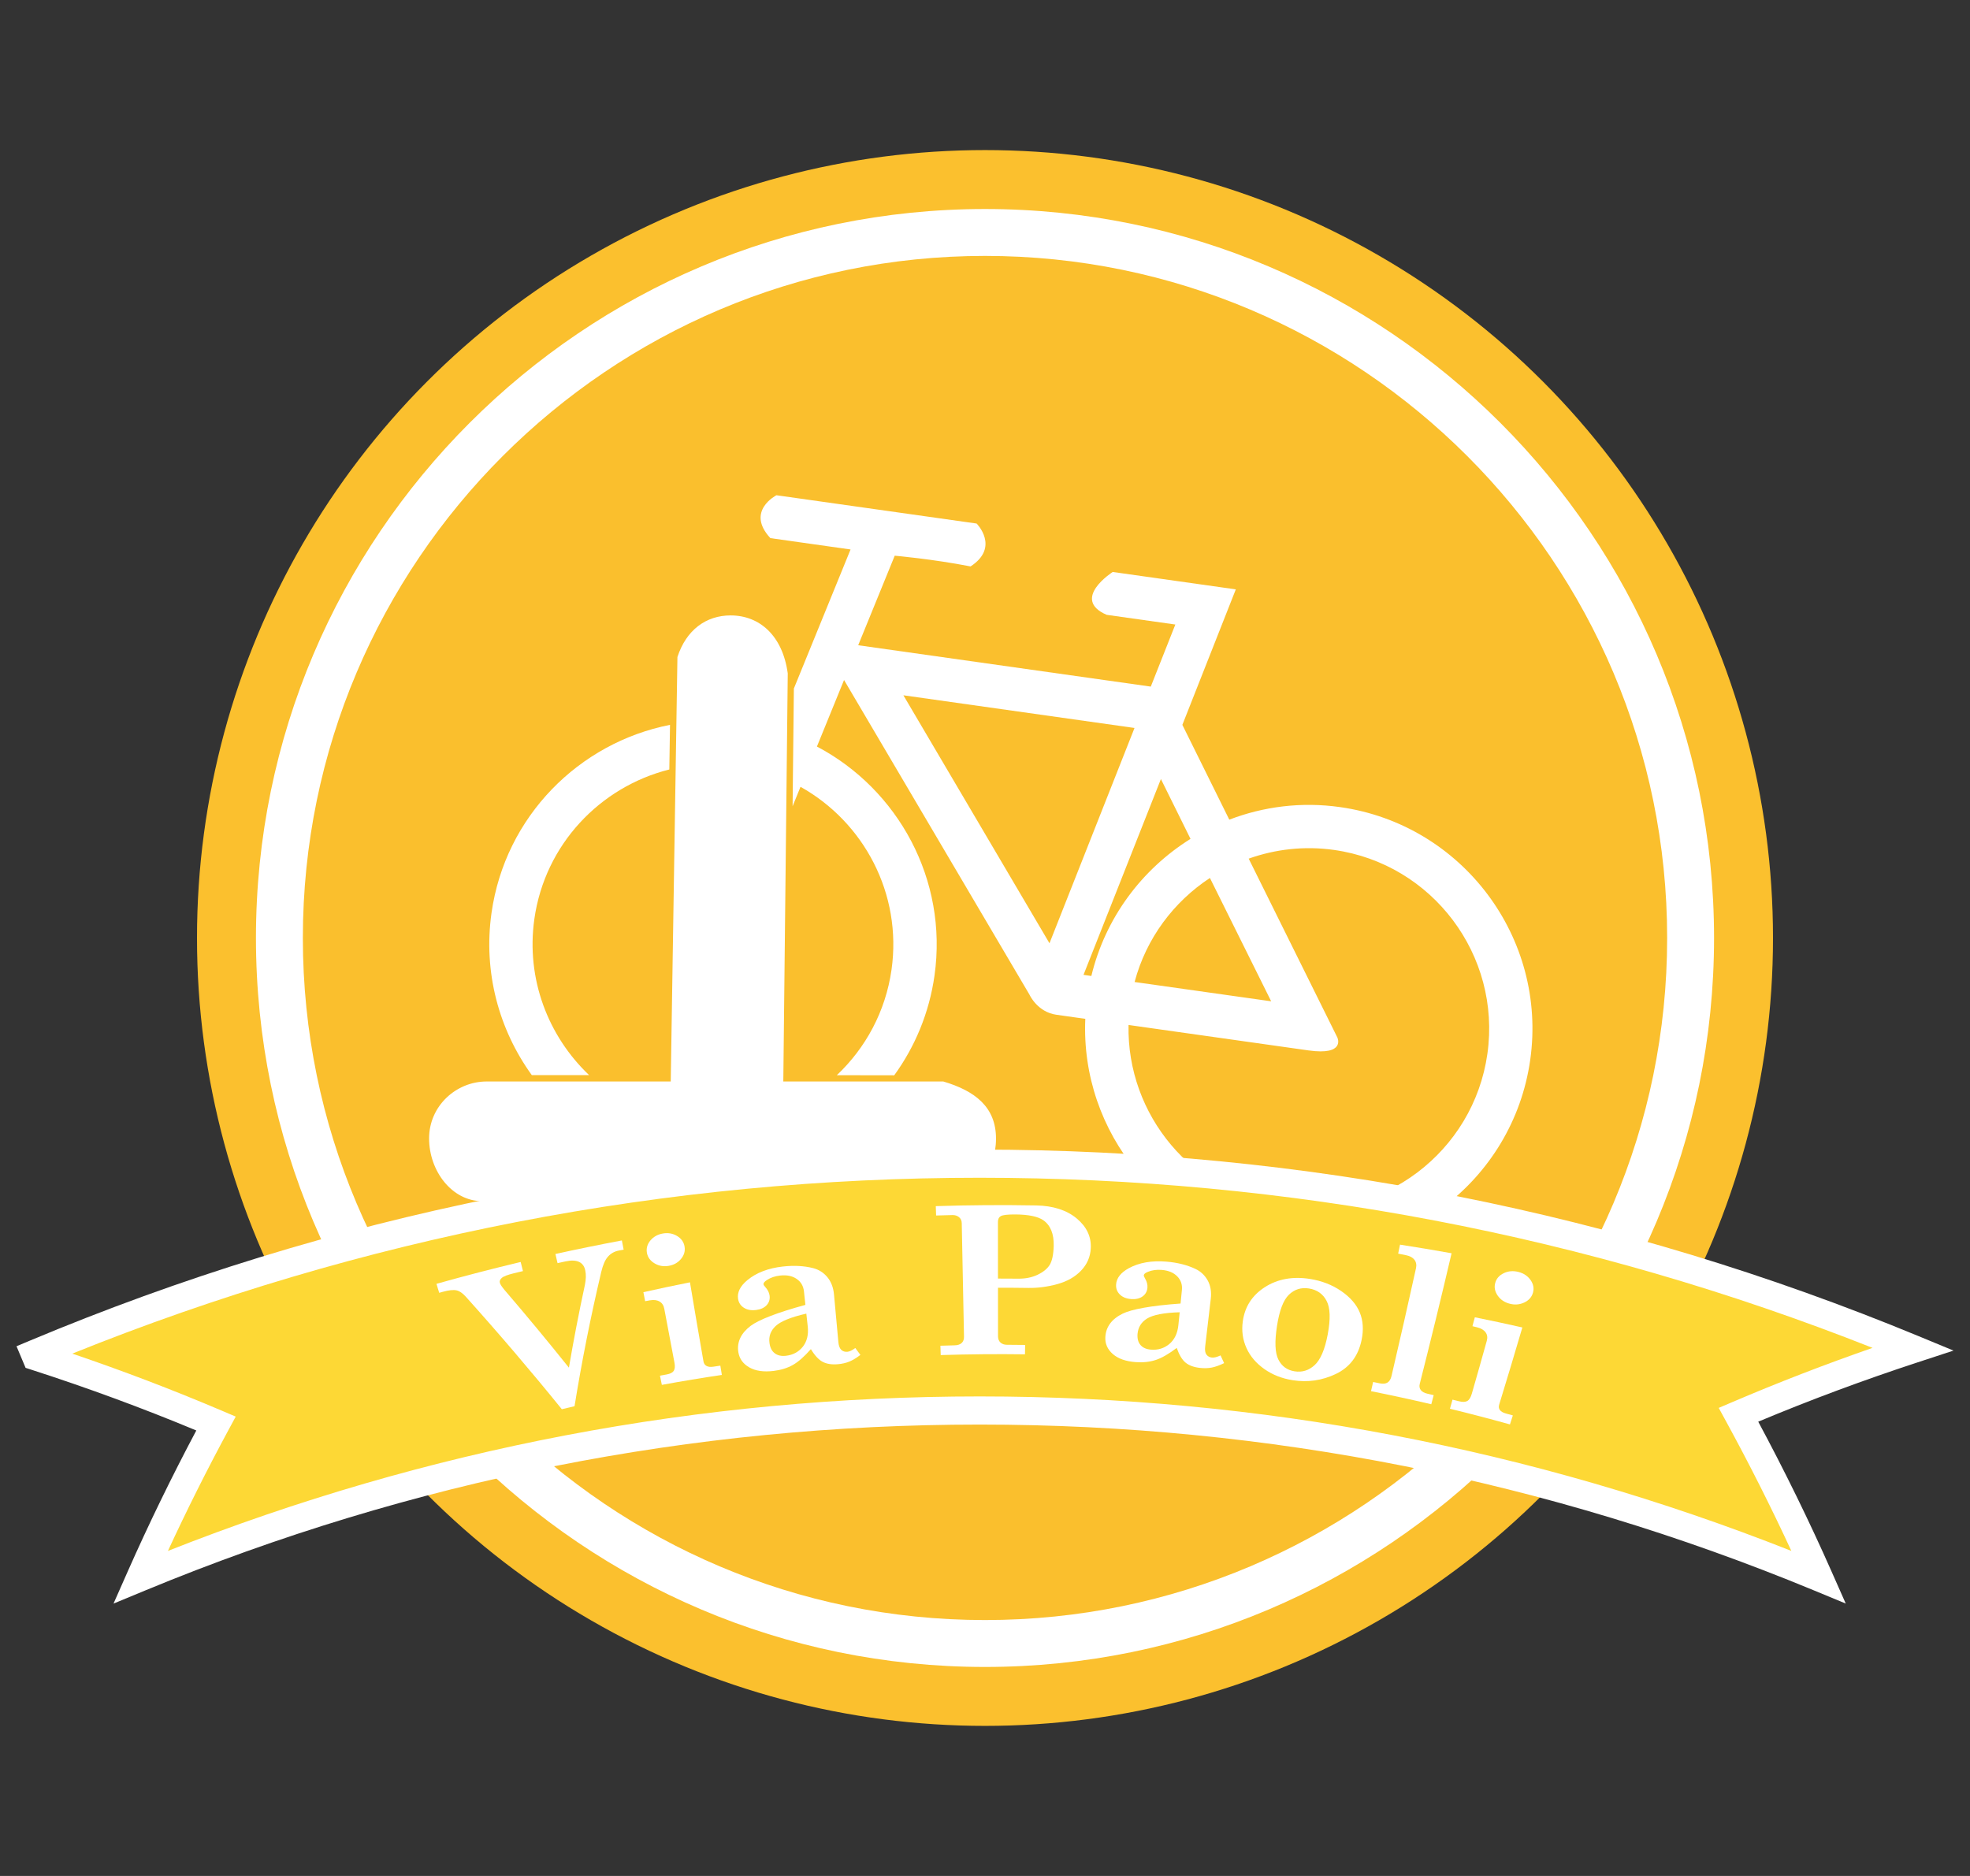 <?xml version="1.0" encoding="utf-8"?>
<!-- Generator: Adobe Illustrator 16.0.4, SVG Export Plug-In . SVG Version: 6.00 Build 0)  -->
<!DOCTYPE svg PUBLIC "-//W3C//DTD SVG 1.1//EN" "http://www.w3.org/Graphics/SVG/1.1/DTD/svg11.dtd">
<svg version="1.1" id="Livello_1" xmlns="http://www.w3.org/2000/svg" xmlns:xlink="http://www.w3.org/1999/xlink" x="0px" y="0px"
	 width="210px" height="200px" viewBox="0 0 210 200" enable-background="new 0 0 210 200" xml:space="preserve">
<rect x="0" y="0" width="210" height="200" fill="#333333" stroke="none"/>
<g>
	<circle fill="#FBC02E" cx="105" cy="100" r="84"/>
	<circle fill="#FABF2D" cx="105" cy="100" r="75.216"/>
	<path fill="#FFFFFF" d="M104.999,177.717c-42.853,0-77.715-34.864-77.715-77.717s34.862-77.717,77.715-77.717
		S182.716,57.147,182.716,100S147.852,177.717,104.999,177.717z M104.999,27.283c-40.095,0-72.715,32.621-72.715,72.717
		s32.62,72.717,72.715,72.717c40.097,0,72.717-32.621,72.717-72.717S145.096,27.283,104.999,27.283z"/>
	<path fill="#FFFFFF" d="M100.554,115.299H83.5l0.474-43.506c-0.551-4.04-3.011-6.182-6.093-6.182c-2.601,0-4.729,1.54-5.668,4.439
		L71.5,115.299H51.906h-0.035c-3.244,0-6.13,2.607-6.13,6.072c0,3.465,2.431,6.689,5.675,6.689c0.036,0,0.055,0.002,0.084,0.003
		v0.236h19.483H83.53h17.023c3.381,0,5.62-3.534,5.62-6.908C106.174,118.019,103.935,116.299,100.554,115.299z M51.516,128.064
		C52.047,128.082,51.592,128.215,51.516,128.064L51.516,128.064z"/>
	<g>
		<path fill="#FFFFFF" d="M142.847,86.046c-4.127-0.584-8.157-0.06-11.806,1.339l-5.002-10.106l5.697-14.445l-13.121-1.856
			c0,0-4.514,2.895-0.646,4.569c2.888,0.409,7.321,1.035,7.321,1.035l-2.617,6.618l-31.19-4.41l3.894-9.546
			c0,0,4.04,0.353,8.083,1.144c3.158-2.052,0.647-4.572,0.647-4.572l-21.339-3.017c0,0-3.323,1.685-0.646,4.572
			c4.673,0.662,8.547,1.209,8.547,1.209l-6.043,14.824L84.49,85.956c0.516-1.266,0.844-2.071,0.844-2.071
			c6.745,3.762,10.848,11.399,9.703,19.49c-0.633,4.477-2.778,8.369-5.834,11.256l6.121,0.01c2.209-3.044,3.73-6.652,4.293-10.629
			c1.447-10.223-3.878-19.858-12.533-24.421l2.891-7.094l19.763,33.538c0,0,0.828,1.862,2.876,2.151
			c2.043,0.289,3.078,0.435,3.078,0.435c-0.535,12.113,8.229,22.908,20.479,24.642c13.02,1.841,25.108-7.251,26.951-20.272
			C164.961,99.977,155.867,87.888,142.847,86.046z M135.506,106.751l-14.559-2.057c1.242-4.677,4.18-8.56,8.029-11.092
			L135.506,106.751z M111.874,100.563L96.301,74.126l24.637,3.484L111.874,100.563z M115.501,103.931l8.251-20.877l3.156,6.38
			c-5.156,3.221-9.066,8.376-10.571,14.616L115.501,103.931z M158.555,112.346c-1.483,10.493-11.229,17.833-21.731,16.349
			c-9.735-1.377-16.72-9.842-16.523-19.421c0,0,15.173,2.146,19.175,2.711c4,0.566,3.089-1.368,3.089-1.368l-9.456-19.076
			c2.828-1.008,5.932-1.375,9.1-0.928C152.711,92.099,160.039,101.853,158.555,112.346z"/>
		<path fill="#FFFFFF" d="M62.801,114.623c-4.361-4.142-6.744-10.248-5.84-16.643c1.127-7.966,7.023-14.097,14.387-15.944
			l0.074-4.758c-9.682,1.903-17.57,9.747-19.028,20.055c-0.897,6.346,0.81,12.466,4.296,17.29H62.801z"/>
	</g>
</g>
<path fill="#FDD835" d="M195.044,168.142c-2.57-5.81-5.418-11.587-8.545-17.312c5.996-2.563,12.201-4.905,18.602-7.004
	c-64.111-26.519-136.189-26.351-200.201,0.503c0.041,0.095,0.08,0.188,0.119,0.283c6.605,2.131,13.006,4.522,19.184,7.149
	c-2.928,5.42-5.605,10.887-8.037,16.382C73.435,144.454,137.774,144.453,195.044,168.142L195.044,168.142L195.044,168.142z"/>
<path fill="#FFFFFF" d="M12.101,170.961l1.514-3.425c2.232-5.043,4.688-10.092,7.311-15.03c-5.701-2.375-11.596-4.547-17.545-6.466
	l-0.654-0.212l-0.967-2.302l1.383-0.58c32.242-13.525,66.318-20.384,101.285-20.384c34.514,0,68.182,6.688,100.07,19.878
	l3.744,1.549l-3.85,1.263c-5.744,1.883-11.443,4.005-16.965,6.316c2.814,5.241,5.439,10.604,7.812,15.966l1.516,3.425l-3.461-1.432
	c-28.318-11.713-58.217-17.651-88.863-17.651c-30.652,0-60.551,5.939-88.869,17.653L12.101,170.961z M7.706,144.312
	c5.4,1.835,10.738,3.871,15.906,6.069l1.516,0.645l-0.783,1.448c-2.283,4.226-4.443,8.542-6.445,12.873
	c27.646-10.932,56.738-16.472,86.531-16.472c29.789,0,58.877,5.539,86.525,16.47c-2.148-4.645-4.48-9.271-6.951-13.796l-0.791-1.45
	l1.518-0.648c4.844-2.071,9.834-3.999,14.879-5.752c-30.412-12.038-62.41-18.137-95.184-18.137
	C71.089,125.562,38.569,131.868,7.706,144.312z"/>
<g>
	<path fill="#FFFFFF" d="M46.526,136.872c2.996-0.841,5.986-1.617,8.977-2.33c0.084,0.324,0.164,0.647,0.244,0.971
		c-0.324,0.077-0.648,0.156-0.973,0.234c-0.668,0.162-1.096,0.328-1.283,0.493c-0.188,0.166-0.256,0.338-0.209,0.519
		c0.045,0.166,0.209,0.42,0.496,0.763c2.344,2.732,4.633,5.494,6.867,8.287c0.498-2.935,1.068-5.872,1.701-8.809
		c0.121-0.592,0.141-1.118,0.037-1.581c-0.094-0.434-0.316-0.731-0.67-0.892c-0.354-0.161-0.836-0.175-1.455-0.042
		c-0.273,0.06-0.551,0.12-0.824,0.181c-0.076-0.325-0.148-0.65-0.227-0.976c2.363-0.521,4.725-1.003,7.082-1.444
		c0.068,0.327,0.129,0.654,0.191,0.981c-0.178,0.033-0.354,0.066-0.529,0.1c-0.451,0.086-0.828,0.298-1.133,0.634
		c-0.307,0.337-0.545,0.882-0.725,1.635c-1.127,4.775-2.078,9.553-2.848,14.323c-0.449,0.104-0.902,0.21-1.355,0.319
		c-3.281-4.053-6.684-8.04-10.201-11.957c-0.355-0.403-0.699-0.643-1.029-0.715c-0.332-0.073-0.818-0.022-1.463,0.157
		c-0.125,0.036-0.256,0.071-0.379,0.107C46.722,137.512,46.624,137.192,46.526,136.872z"/>
	<path fill="#FFFFFF" d="M68.585,137.762c1.652-0.371,3.309-0.72,4.965-1.051c0.471,2.81,0.945,5.621,1.439,8.43
		c0.039,0.227,0.15,0.389,0.326,0.487c0.182,0.1,0.43,0.125,0.748,0.075c0.24-0.037,0.484-0.073,0.723-0.109
		c0.053,0.329,0.109,0.658,0.162,0.987c-2.131,0.319-4.268,0.673-6.396,1.063c-0.066-0.327-0.135-0.654-0.201-0.982
		c0.232-0.043,0.475-0.085,0.709-0.127c0.385-0.069,0.633-0.196,0.76-0.386c0.123-0.19,0.152-0.485,0.074-0.887
		c-0.365-1.91-0.729-3.821-1.082-5.732c-0.068-0.359-0.236-0.619-0.508-0.774c-0.27-0.157-0.619-0.199-1.031-0.124
		c-0.166,0.03-0.334,0.061-0.502,0.091C68.708,138.402,68.647,138.083,68.585,137.762z M70.679,131.503
		c0.551-0.093,1.053-0.002,1.504,0.271c0.447,0.273,0.715,0.65,0.791,1.132c0.078,0.48-0.051,0.919-0.385,1.318
		c-0.33,0.397-0.771,0.641-1.314,0.732c-0.551,0.092-1.055,0.003-1.502-0.268c-0.451-0.271-0.725-0.642-0.811-1.114
		c-0.086-0.479,0.035-0.921,0.369-1.326C69.669,131.847,70.114,131.597,70.679,131.503z"/>
	<path fill="#FFFFFF" d="M91.175,143.715c0.182,0.245,0.363,0.49,0.543,0.734c-0.438,0.335-0.838,0.575-1.195,0.718
		c-0.357,0.144-0.756,0.235-1.195,0.273c-0.656,0.057-1.188-0.024-1.621-0.246c-0.43-0.221-0.852-0.675-1.268-1.361
		c-0.705,0.798-1.34,1.362-1.924,1.689c-0.582,0.329-1.258,0.538-2.033,0.633c-1.068,0.13-1.932,0.009-2.604-0.371
		c-0.67-0.381-1.059-0.922-1.172-1.631c-0.166-1.069,0.271-2.009,1.318-2.804c0.838-0.627,2.775-1.402,5.83-2.232
		c-0.053-0.481-0.102-0.961-0.154-1.443c-0.062-0.57-0.318-1.013-0.781-1.329c-0.463-0.316-1.045-0.436-1.764-0.356
		c-0.543,0.062-1.01,0.22-1.4,0.476c-0.262,0.168-0.383,0.321-0.365,0.455c0.008,0.071,0.072,0.171,0.195,0.301
		c0.264,0.293,0.412,0.596,0.453,0.91c0.049,0.398-0.057,0.736-0.314,1.018c-0.264,0.279-0.633,0.45-1.121,0.512
		c-0.52,0.065-0.953-0.012-1.307-0.238c-0.35-0.223-0.559-0.544-0.621-0.963c-0.098-0.688,0.232-1.352,1-1.986
		c0.955-0.789,2.227-1.277,3.795-1.449c1.182-0.129,2.248-0.071,3.193,0.17c0.607,0.151,1.113,0.47,1.523,0.955
		c0.406,0.486,0.648,1.108,0.717,1.864c0.154,1.694,0.311,3.389,0.467,5.083c0.039,0.385,0.139,0.656,0.309,0.815
		c0.172,0.158,0.387,0.226,0.652,0.205C90.554,144.098,90.833,143.964,91.175,143.715z M85.954,140.047
		c-1.65,0.376-2.742,0.828-3.273,1.326c-0.533,0.499-0.752,1.102-0.654,1.806c0.064,0.498,0.25,0.863,0.559,1.096
		c0.307,0.235,0.703,0.322,1.193,0.267c0.752-0.086,1.352-0.406,1.799-0.964c0.441-0.559,0.621-1.274,0.527-2.15
		C86.054,140.966,86.005,140.507,85.954,140.047z"/>
	<path fill="#FFFFFF" d="M99.755,128.588c3.564-0.113,7.131-0.138,10.697-0.074c1.809,0.032,3.26,0.503,4.324,1.388
		c1.064,0.887,1.561,1.947,1.5,3.171c-0.045,0.929-0.395,1.729-1.043,2.4c-0.645,0.673-1.494,1.147-2.533,1.432
		c-1.043,0.285-2.064,0.419-3.074,0.405c-1.08-0.016-2.162-0.023-3.242-0.022c0.002,1.726,0.002,3.452,0.004,5.178
		c0.002,0.286,0.088,0.509,0.266,0.667c0.172,0.157,0.402,0.236,0.676,0.237c0.65,0.003,1.301,0.008,1.949,0.017
		c-0.006,0.333-0.014,0.666-0.016,0.999c-2.998-0.04-5.986-0.012-8.982,0.082c-0.012-0.333-0.02-0.665-0.033-0.998
		c0.5-0.016,1.01-0.03,1.514-0.042c0.336-0.008,0.586-0.092,0.756-0.253c0.17-0.161,0.252-0.385,0.244-0.671
		c-0.084-4.035-0.162-8.07-0.24-12.105c-0.006-0.272-0.104-0.485-0.295-0.638c-0.193-0.153-0.422-0.228-0.693-0.221
		c-0.58,0.014-1.166,0.03-1.746,0.048C99.776,129.254,99.765,128.921,99.755,128.588z M106.382,136.311
		c0.727,0,1.451,0.002,2.178,0.01c0.762,0.007,1.438-0.129,2.037-0.412c0.594-0.282,1.027-0.627,1.291-1.041
		c0.26-0.412,0.406-1.086,0.436-2.024c0.033-1.288-0.332-2.209-1.115-2.757c-0.574-0.392-1.562-0.602-2.963-0.612
		c-0.812-0.006-1.324,0.054-1.545,0.17c-0.217,0.119-0.322,0.321-0.322,0.607C106.38,132.271,106.38,134.291,106.382,136.311z"/>
	<path fill="#FFFFFF" d="M130.11,144.503c0.129,0.274,0.256,0.549,0.381,0.824c-0.506,0.243-0.947,0.401-1.328,0.473
		s-0.793,0.083-1.234,0.036c-0.652-0.07-1.164-0.254-1.537-0.554c-0.373-0.3-0.689-0.825-0.955-1.577
		c-0.855,0.647-1.598,1.076-2.24,1.285c-0.641,0.209-1.342,0.285-2.117,0.229c-1.07-0.078-1.883-0.363-2.457-0.864
		c-0.568-0.501-0.838-1.107-0.793-1.822c0.062-1.079,0.68-1.916,1.863-2.493c0.949-0.454,2.99-0.843,6.154-1.067
		c0.049-0.481,0.094-0.962,0.143-1.443c0.055-0.57-0.105-1.056-0.496-1.453c-0.385-0.399-0.941-0.63-1.65-0.688
		c-0.545-0.045-1.035,0.021-1.465,0.198c-0.293,0.114-0.439,0.24-0.451,0.375c-0.006,0.071,0.043,0.182,0.131,0.333
		c0.197,0.337,0.283,0.664,0.258,0.978c-0.033,0.4-0.205,0.711-0.516,0.938c-0.311,0.223-0.707,0.319-1.197,0.286
		c-0.518-0.035-0.93-0.194-1.223-0.483c-0.295-0.286-0.432-0.641-0.406-1.063c0.041-0.692,0.498-1.281,1.373-1.754
		c1.092-0.589,2.43-0.823,3.996-0.692c1.178,0.099,2.217,0.362,3.096,0.78c0.561,0.266,0.996,0.677,1.303,1.23
		c0.305,0.555,0.412,1.21,0.324,1.964c-0.193,1.69-0.396,3.381-0.596,5.071c-0.045,0.384-0.002,0.67,0.129,0.858
		c0.137,0.188,0.332,0.295,0.598,0.326C129.417,144.757,129.724,144.68,130.11,144.503z M125.753,139.903
		c-1.693,0.05-2.85,0.282-3.475,0.669c-0.623,0.386-0.957,0.936-1.018,1.643c-0.037,0.5,0.068,0.894,0.318,1.182
		c0.252,0.289,0.617,0.451,1.107,0.49c0.758,0.061,1.404-0.137,1.963-0.599c0.551-0.461,0.875-1.129,0.965-2.005
		C125.661,140.822,125.708,140.363,125.753,139.903z"/>
	<path fill="#FFFFFF" d="M139.63,136.348c1.262,0.199,2.383,0.633,3.346,1.296c0.965,0.663,1.627,1.432,1.979,2.295
		c0.354,0.866,0.412,1.84,0.189,2.922c-0.359,1.729-1.287,2.929-2.756,3.625c-1.467,0.695-2.988,0.913-4.596,0.659
		c-1.141-0.18-2.139-0.573-3.01-1.185c-0.869-0.614-1.51-1.356-1.906-2.236c-0.398-0.88-0.539-1.831-0.395-2.854
		c0.213-1.54,0.979-2.758,2.336-3.634C136.173,136.36,137.79,136.059,139.63,136.348z M139.534,137.367
		c-0.832-0.131-1.549,0.093-2.141,0.669c-0.594,0.574-1.008,1.679-1.264,3.309c-0.264,1.693-0.215,2.894,0.146,3.603
		c0.359,0.711,0.934,1.125,1.729,1.251c0.807,0.127,1.516-0.093,2.141-0.667c0.617-0.572,1.088-1.66,1.389-3.268
		c0.311-1.65,0.27-2.845-0.125-3.585C141.022,137.942,140.39,137.502,139.534,137.367z"/>
	<path fill="#FFFFFF" d="M149.241,132.694c1.826,0.283,3.66,0.588,5.496,0.918c-1.086,4.648-2.219,9.293-3.395,13.934
		c-0.062,0.251-0.027,0.468,0.113,0.65c0.133,0.183,0.377,0.311,0.701,0.387c0.229,0.051,0.449,0.104,0.674,0.157
		c-0.086,0.324-0.172,0.647-0.256,0.97c-2.139-0.501-4.283-0.965-6.424-1.395c0.076-0.327,0.148-0.652,0.223-0.979
		c0.242,0.049,0.484,0.099,0.73,0.149c0.336,0.068,0.607,0.038,0.811-0.093c0.203-0.13,0.344-0.363,0.422-0.699
		c0.896-3.829,1.766-7.658,2.609-11.49c0.076-0.357,0.018-0.656-0.166-0.896c-0.188-0.241-0.48-0.402-0.873-0.482
		c-0.287-0.058-0.578-0.116-0.863-0.173C149.106,133.334,149.173,133.014,149.241,132.694z"/>
	<path fill="#FFFFFF" d="M157.216,140.438c1.689,0.341,3.377,0.703,5.066,1.085c-0.807,2.744-1.627,5.486-2.471,8.227
		c-0.07,0.221-0.045,0.413,0.076,0.575c0.123,0.164,0.336,0.289,0.66,0.376c0.242,0.066,0.48,0.132,0.721,0.2
		c-0.102,0.319-0.207,0.64-0.309,0.958c-2.129-0.593-4.26-1.15-6.395-1.671c0.092-0.323,0.18-0.646,0.271-0.969
		c0.234,0.058,0.473,0.116,0.709,0.175c0.383,0.095,0.674,0.083,0.875-0.037c0.207-0.12,0.359-0.377,0.475-0.771
		c0.539-1.876,1.074-3.754,1.594-5.632c0.098-0.354,0.061-0.657-0.127-0.911c-0.182-0.252-0.479-0.431-0.895-0.533
		c-0.166-0.042-0.334-0.082-0.504-0.123C157.048,141.071,157.132,140.755,157.216,140.438z M161.872,135.606
		c0.551,0.143,0.982,0.432,1.287,0.865c0.301,0.434,0.387,0.886,0.252,1.355c-0.137,0.47-0.449,0.816-0.934,1.041
		c-0.484,0.225-0.998,0.266-1.543,0.125c-0.549-0.143-0.979-0.428-1.277-0.859c-0.301-0.432-0.395-0.878-0.27-1.344
		c0.123-0.473,0.43-0.824,0.914-1.055C160.782,135.504,161.308,135.461,161.872,135.606z"/>
</g>
</svg>
